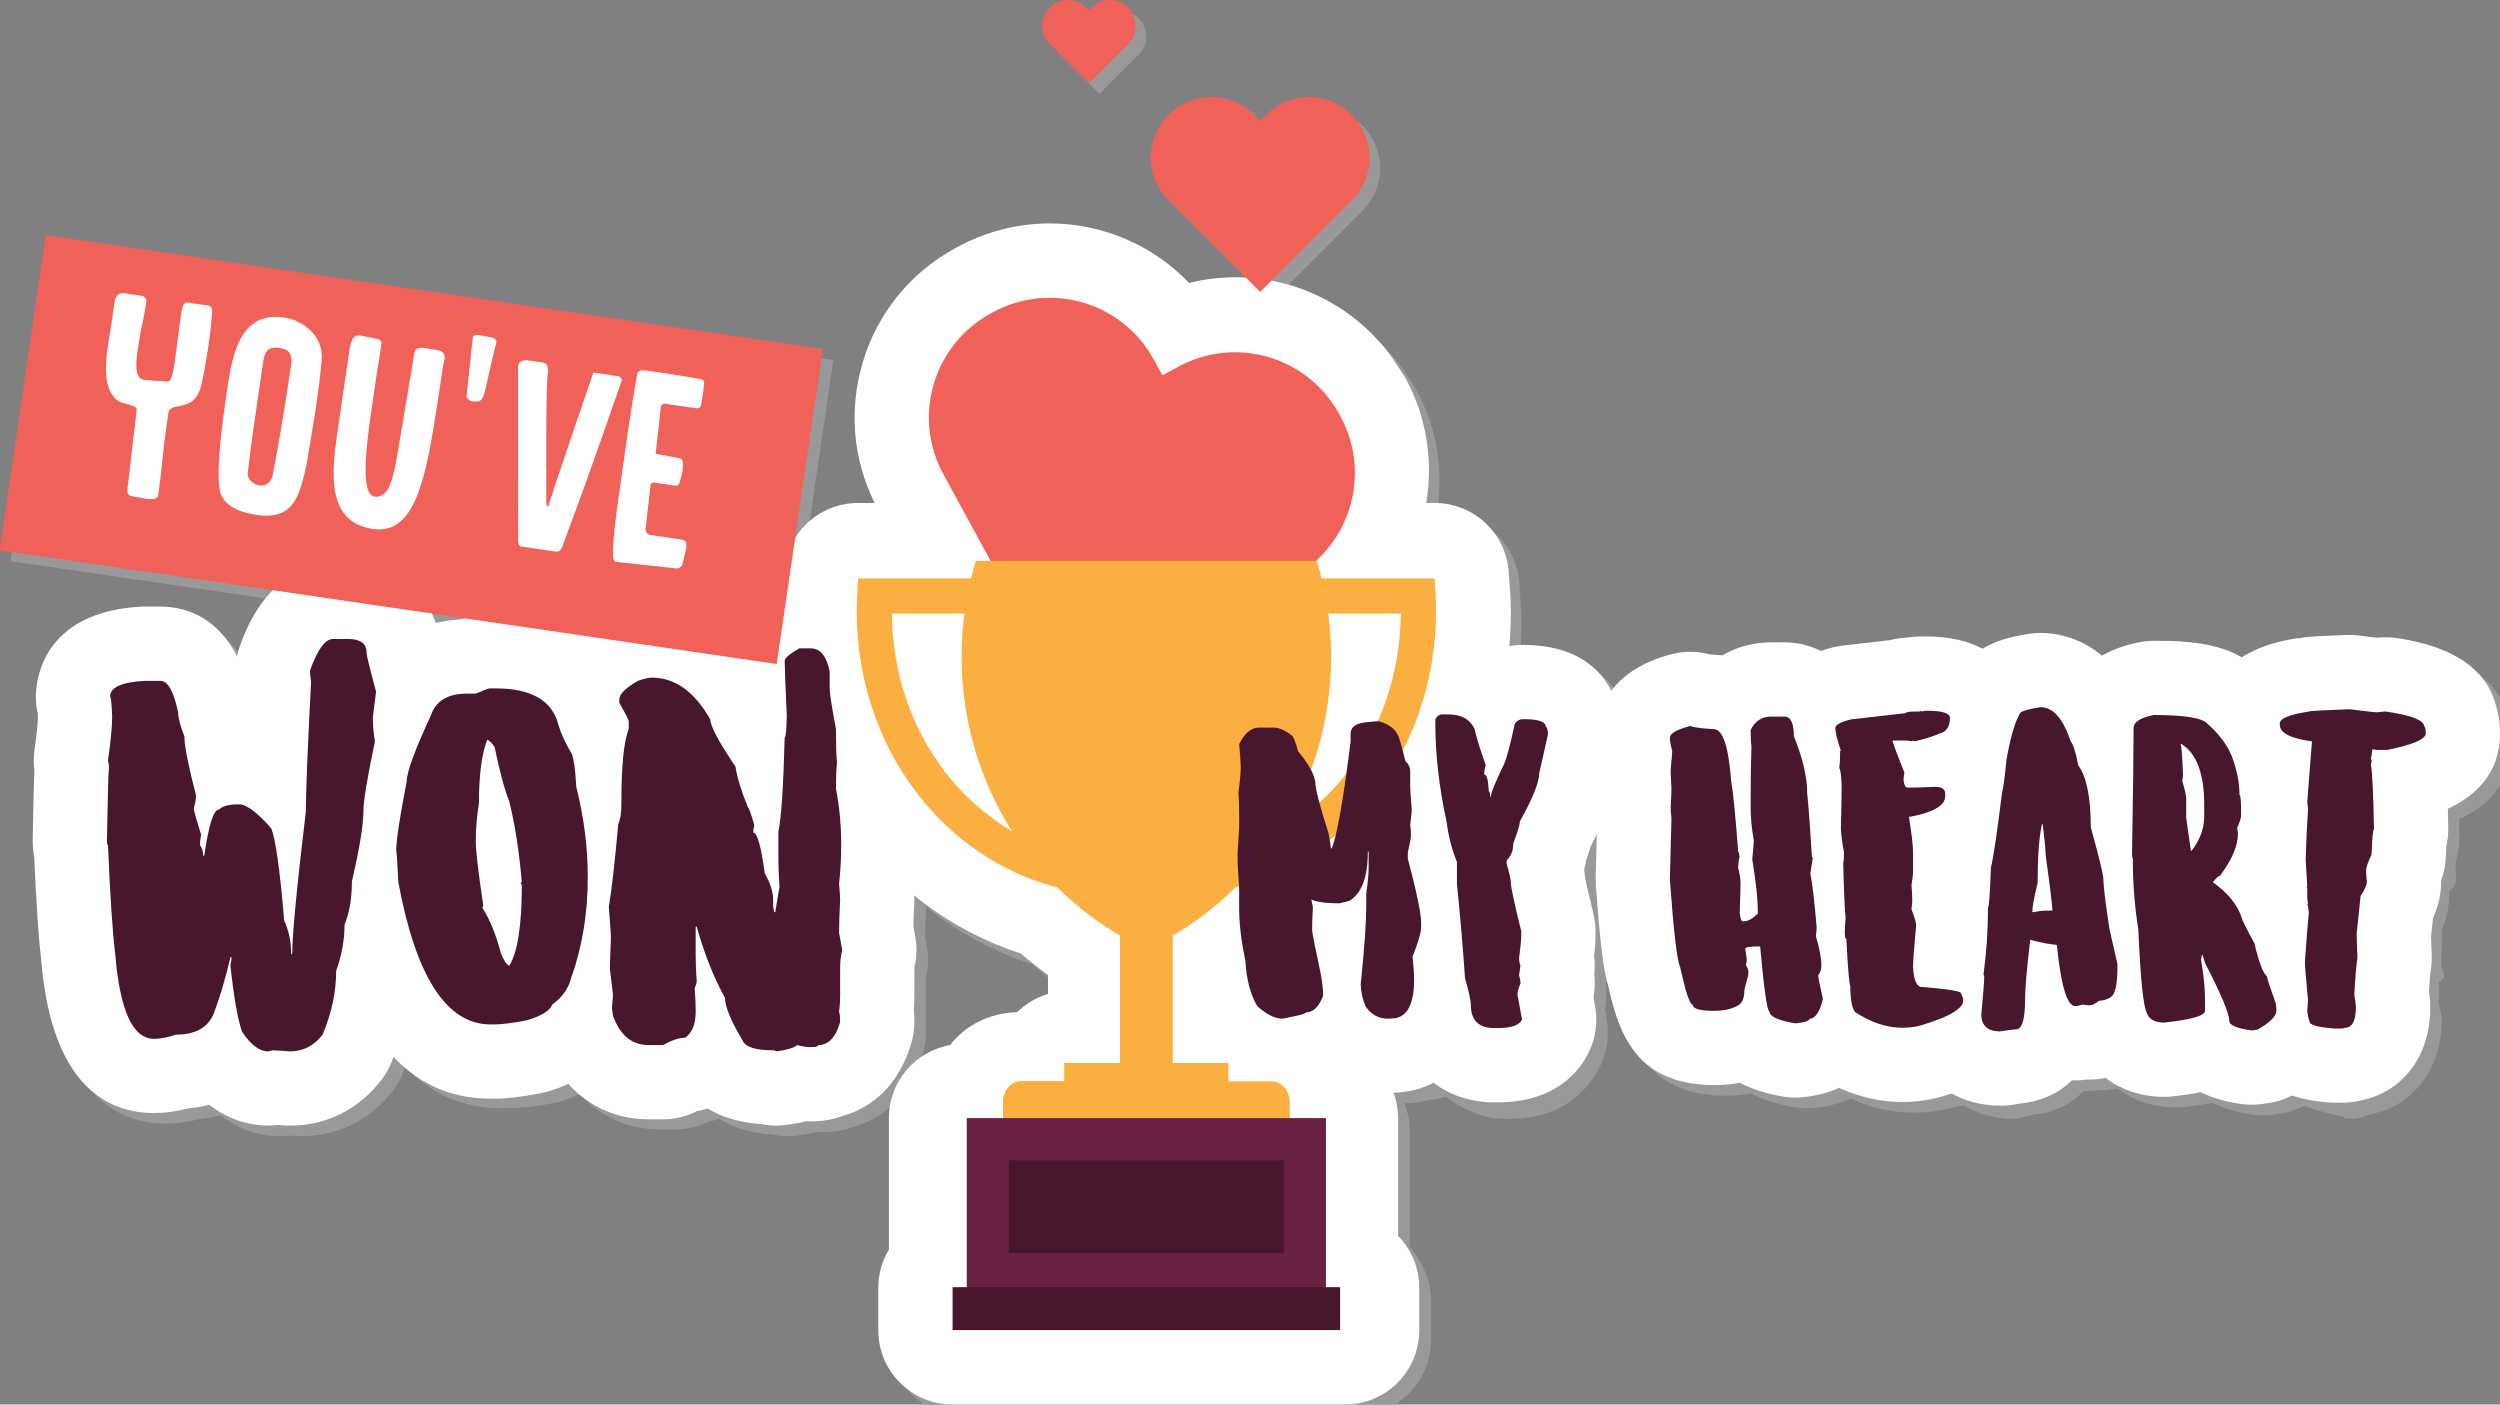 <?xml version="1.0" encoding="utf-8"?>
<!-- Generator: Adobe Illustrator 16.0.0, SVG Export Plug-In . SVG Version: 6.00 Build 0)  -->
<!DOCTYPE svg PUBLIC "-//W3C//DTD SVG 1.1//EN" "http://www.w3.org/Graphics/SVG/1.1/DTD/svg11.dtd">
<svg version="1.1" id="Layer_1" xmlns="http://www.w3.org/2000/svg" xmlns:xlink="http://www.w3.org/1999/xlink" x="0px" y="0px"
	 width="235.703px" height="132.421px" viewBox="0 0 235.703 132.421" enable-background="new 0 0 235.703 132.421"
	 xml:space="preserve">
<rect x="0" y="0" width="235.703" height="132.421" fill="#808080" stroke="none"/>
<path fill="#999999" d="M189.699,105.484c0.012,0,0.061,0,0.073,0c0.535,0,1.069-0.182,1.592-0.303
	c0.104-0.012,0.229-0.088,0.369-0.104c1.822-0.135,3.464-0.938,4.716-2.195c0.098,0.004,0.196-0.01,0.297-0.01
	c0.394,0,0.756-0.037,1.088-0.084c0.08,0.002,0.162,0,0.244,0c0.522,0,1.039-0.065,1.551-0.172c1.486,1.141,3.379,1.795,5.5,1.795
	c0.252,0,0.502-0.015,0.752-0.041c0.635-0.068,1.599-0.172,2.684-0.404c1.003,0.496,2.236,0.888,3.757,1.111
	c0.339,0.049,0.679,0.073,1.021,0.073c0.479,0,0.967-0.047,1.687-0.159c0.765-0.121,1.5-0.375,2.183-0.736
	c1.422,0.479,2.765,0.9,3.508,0.953c0.162,0.012,0.326,0.274,0.49,0.274h0.592c0.676,0,1.326-0.336,1.947-0.491
	c3.414-0.699,6.459-3.812,6.459-8.895c0-0.504-0.207-1.047-0.283-1.596c0.08-1.354-0.019-1.89-0.019-1.89v-0.014
	c1-0.527,0.302-1.072,0.275-1.608c-0.035-0.746,0.026-1.298,0.021-1.65l0.057-1.766c0.52-1.164,0.647-2.328,0.647-3.517
	c0-0.021,0-0.042,0-0.063c1-0.705,0.58-1.449,0.607-2.203c0.017-0.49,0.116-0.822,0.131-1.039c0.127-0.549,0.229-1.117,0.221-1.688
	c-0.012-0.668-0.002-1.272-0.016-1.821c2.467-1.144,4.93-3.219,4.93-7.092c0-0.914-0.118-1.75-0.343-2.507
	c-0.999-4.328-5.535-5.929-9.416-6.492c-0.334-0.048-0.669-0.072-1.005-0.072c-0.118,0-0.396,0-0.882,0.041
	c-0.37-0.042-0.901-0.109-1.602-0.202c-0.305-0.04-0.609-0.061-0.918-0.061c-0.084,0-0.168,0.002-0.252,0.005
	c-1.354,0.049-2.365,0.093-3.04,0.132c-0.452,0.026-0.791,0.053-1.019,0.075c-0.299,0.03-0.59,0.075-0.869,0.134
	c-2.178,0.36-3.793,1-5.002,1.779c-2.438-1.402-5.479-1.57-8.264-1.57c-0.436,0-0.869,0.04-1.295,0.121
	c-1.475,0.277-2.651,0.736-3.611,1.293c-2.193-1.858-4.543-2.153-5.789-2.153c-0.323,0-0.646,0.022-0.967,0.067
	c-1.922,0.268-3.313,0.71-4.506,1.425c-0.508-0.276-1.039-0.523-1.623-0.698c-1.051-0.314-2.217-0.461-3.674-0.461
	c-0.099,0-0.197,0.002-0.295,0.006c-0.099-0.004-0.197-0.006-0.298-0.006c-0.388,0-0.771,0.031-1.142,0.093
	c-0.631,0.039-1.209,0.129-1.741,0.261l-4.422,0.505c-0.293,0.034-0.584,0.086-0.871,0.156c-0.425,0.104-0.817,0.185-1.19,0.315
	c-1.072-0.537-2.246-0.854-3.418-0.854h-1.259c-1.672,0-3.235,0.467-4.589,1.258c-0.188-0.016-0.376-0.008-0.563-0.013
	c-0.301-0.017-0.492-0.024-0.604-0.036c-0.609-0.168-1.236-0.248-1.865-0.248c-0.593,0-1.188,0.077-1.768,0.229
	c-2.92,0.762-4.655,2.078-5.688,3.457c-1.128-2.244-3.563-4.33-8.274-4.33c-0.487,0-0.965,0.045-1.432,0.129
	c0.098-1.084,0.162-2.178,0.162-3.287c0-0.518-0.029-1.074-0.063-1.608l-0.141-2.059c-0.25-3.674-3.303-6.492-6.982-6.492h-0.797
	c0.662-4,0.06-8.105-1.949-11.789c-0.172-0.314-0.367-0.632-0.582-0.915c-2.688-4.371-7.085-7.367-12.066-8.31l7.004-7.009
	l0.605-0.607c2.205-2.203,2.205-5.777,0-7.981l-0.082-0.083c-2.205-2.201-5.775-2.202-7.98,0l-0.605,0.607l-0.605-0.607
	c-2.203-2.202-5.775-2.201-7.979,0l-0.081,0.082c-2.204,2.204-2.205,5.777,0,7.98l0.604,0.605l6.713,6.717
	c-0.326-0.018-0.652-0.032-0.981-0.032c-1.473,0-2.942,0.182-4.371,0.535c-3.384-3.537-8.11-5.611-13.147-5.611
	c-3.026,0-6.035,0.769-8.763,2.256l-0.142,0.079c-4.265,2.327-7.368,6.206-8.738,10.868c-1.301,4.424-0.892,9.215,1.145,13.215
	h-1.56c-2.5,0-4.703,1.287-5.941,3.277l2.604-17.811L5.345,23.227L1,52.906l25.781,3.771c-1.443,1.471-2.409,3.391-3.044,5.143
	c-0.127,0.35-0.225,0.857-0.294,1.221c-2.026-4.006-5.243-4.557-7.237-4.557h-1.48c-0.132,0-0.265-0.145-0.396-0.137
	c-9.385,0.531-9.86,7.073-9.86,8.396c0,0.537,0.061,1.023,0.176,1.526c0.007,0.121,0.014,0.239,0.02,0.396
	c-0.008,0.311-0.056,1.199-0.32,3.028c-0.093,0.64-0.231,1.28-0.147,1.918c-0.051,1.146-0.293,3.013-0.293,6.446
	c0,0.044,0,0.088,0,0.132c0,0.56,0.184,1.091,0.273,1.591c0.201,4.57,0.487,7.764,0.753,9.985
	c1.029,11.711,6.369,14.176,10.649,14.176c1.051,0,2.144-0.147,3.284-0.448c0.668-0.062,1.322-0.174,1.942-0.332
	c2.128,1.649,4.254,1.965,5.561,1.965c0.319,0,0.642-0.021,0.958-0.065c0.158,0.013,0.342,0.024,0.551,0.042
	c0.189,0.016,0.379,0.023,0.568,0.023c3.42,0,6.479-1.535,8.615-4.321c0.363-0.474,0.664-0.99,0.896-1.538
	c0.089-0.212,0.157-0.477,0.239-0.688c2.475,2.623,5.521,3.905,9.134,3.905h0.396c1.148,0,2.542-0.114,4.386-0.471
	c0.239-0.048,0.477-0.08,0.711-0.151c0.665-0.201,1.282-0.447,1.86-0.709c1.927,2.141,4.558,3.331,7.559,3.331h1.382
	c1.107,0,2.23-0.256,3.22-0.762c0.33-0.056,0.655-0.12,0.973-0.222c1.242,0.762,2.889,1.33,5.077,1.479
	c0.457,0.094,0.922,0.145,1.39,0.145c0.289,0,0.578-0.018,0.866-0.054c0.56-0.069,1.215-0.171,1.912-0.351
	c0.158,0.007,0.317,0.012,0.479,0.012c1.126,0,2.135-0.189,3.022-0.521c2.637-0.735,5.286-2.809,6.467-6.91
	c0.182-0.629,0.273-1.281,0.273-1.938c0-0.349-0.009-0.744-0.047-1.174c0.031-0.436,0.047-0.865,0.047-1.293l0.007-2.719
	c0.229-0.957,0.253-1.952,0.07-2.92l-0.169-0.9c0.01-0.495,0.032-1.213,0.082-2.177c0.007-0.121,0.01-0.243,0.01-0.364
	c0-0.096-0.006-0.225-0.01-0.339c2.939,2.373,6.335,4.244,10.017,5.431c0.84,0.729,1.598,1.4,2.598,2.016v1.789
	c-1,0.328-2.148,0.926-2.953,1.715c-2.65,0.087-4.859,1.244-6.303,3.104c-3.279,0.582-5.744,3.446-5.744,6.893v12.393
	c-1,1.055-1,2.288-1,3.607v4c0,3.865,3.037,7.063,6.903,7.063h36.999c3.866,0,7.099-3.197,7.099-7.063v-4c0-1.907-1-3.637-2-4.899
	v-11.101c0-0.844-0.211-1.647-0.484-2.396c0.513-0.02,1.008-0.063,1.541-0.15c0.229-0.039,0.443-0.088,0.666-0.148
	c0.379-0.104,0.957-0.023,1.623-0.361c1.547,1.17,3.516,2.121,5.748,2.121h0.277c5.5,0,7.76-3.254,8.615-5.029
	c0.646-1.336,0.85-2.98,0.582-4.439l-0.154-0.915c0.08-0.427,0.121-0.896,0.121-1.333c0-0.307-0.016-0.629-0.048-0.939
	c0.067-0.568,0.259-1.147,0.188-1.707c0.086-0.779,0.324-1.359,0.324-1.881v-0.445c0-0.566-0.266-1.133-0.402-1.684
	c-0.551-2.224-0.828-3.09-0.887-3.406c-0.017-0.233-0.091-0.475-0.125-0.727c0.071-0.275,0.108-0.559,0.157-0.843
	c0.16-0.456,0.278-0.87,0.386-1.253c0.226-0.428,0.418-0.83,0.604-1.223l-0.106,4.111c-0.007,0.229-0.002,0.458,0.014,0.688
	c0.427,5.845,0.746,8.176,1.199,9.629c0.353,1.578,0.871,3.668,1.98,5.395c1.211,2.033,3.625,3.821,8.018,3.821
	c0.825,0,1.619-0.073,2.379-0.218c1.065,0.561,2.398,1.018,4.063,1.302c0.39,0.065,0.783,0.101,1.177,0.101
	c0.243,0,0.485-0.014,0.729-0.039c1.359-0.142,2.466-0.466,3.383-0.895c1.938,0.885,3.927,1.34,5.938,1.34
	c1.357,0,2.627-0.173,3.777-0.516c0.254-0.074,0.572-0.051,0.928-0.166C186.427,104.947,187.98,105.484,189.699,105.484z
	 M44.836,59.318c-0.09,0.03-0.178,0.056-0.268,0.089c-0.833,0.032-1.623,0.171-2.387,0.361c-0.104-0.303-0.223-0.602-0.361-0.892
	L44.836,59.318z"/>
<path fill="#999999" d="M103.922,1.705l-0.259,0.26l-0.259-0.26c-0.941-0.94-2.468-0.94-3.41,0L99.96,1.741
	c-0.941,0.942-0.941,2.469,0,3.409l0.259,0.259l3.444,3.444l3.444-3.444l0.259-0.259c0.942-0.94,0.942-2.467,0-3.409l-0.034-0.036
	C106.391,0.765,104.863,0.765,103.922,1.705z"/>
<g>
	<g>
		<path fill="#FFFFFF" d="M89.807,132.421c-3.866,0-7-3.135-7-7v-4c0-1.319,0.365-2.555,1-3.607v-12.393
			c0-3.445,2.489-6.311,5.769-6.893c1.443-1.857,3.676-3.017,6.327-3.104c0.804-0.789,1.797-1.387,2.904-1.715v-1.789
			c-0.847-0.614-1.71-1.287-2.549-2.016C82.927,85.609,73.77,72.602,73.77,57.615c0-0.646,0.021-1.32,0.057-1.957l0.086-1.611
			c0.199-3.715,3.27-6.626,6.99-6.626h1.56c-2.036-4.106-2.445-8.76-1.145-13.184c1.37-4.661,4.474-8.509,8.738-10.835l0.142-0.08
			c2.728-1.487,5.736-2.256,8.763-2.256c5.037,0,9.764,2.074,13.147,5.611c1.429-0.354,2.898-0.535,4.371-0.535
			c6.333,0,12.169,3.278,15.451,8.616c0.219,0.285,0.415,0.588,0.589,0.905c2.007,3.683,2.609,7.854,1.947,11.757h0.797
			c3.681,0,6.732,2.851,6.982,6.523l0.141,2.091c0.033,0.534,0.063,1.091,0.063,1.608c0,14.982-9.07,27.973-22.281,32.264
			c-0.746,0.666-1.533,1.315-2.359,1.946v1.856c1.121,0.334,2.124,0.94,2.934,1.744c2.6,0.213,4.848,1.465,6.305,3.332
			c2.769,0.934,4.763,3.551,4.763,6.635v11.102c1.235,1.264,1.999,2.99,1.999,4.898v4c0,3.865-3.135,7-7,7H89.807V132.421z"/>
		<path fill="#FFFFFF" d="M116.598,83.658c10.983-2.82,18.851-13.432,18.851-26.015c0-0.516-0.047-1.084-0.074-1.593l-0.11-1.63
			h-10.671c-0.137,0-0.275-1-0.441-2h-0.09c3.741-3,4.835-8.777,2.313-13.406l-0.115-0.089c-2.956-5.42-9.75-7.358-15.171-4.403
			l-1.49,0.842l-0.814-1.479c-2.957-5.418-9.751-7.408-15.172-4.452l-0.201,0.112c-5.424,2.959-7.423,9.755-4.461,15.175
			l0.813,1.264l3.635,6.436H92.01c-0.166,1-0.305,2-0.441,2H80.902l-0.087,1.626c-0.028,0.51-0.046,1.052-0.046,1.568
			c0,12.585,8.036,23.212,19.022,26.03c1.77,1.754,4.015,3.289,6.015,4.552v12.225h-5v2h-4.584c-0.912,0-1.416,0.429-1.416,1.527
			v1.473h-4v16h-1v4h36.999v-4h-1.999v-16h-3v-1.473c0-1.1-0.959-1.527-1.869-1.527h-4.131v-2h-5V88.199
			C112.807,86.935,114.828,85.412,116.598,83.658z M132.069,57.421c-0.067,9-4.575,16.775-11.306,20.689
			c2.992-4.729,4.734-10.472,4.734-16.526c0-1.377-0.107-2.163-0.283-4.163H132.069z M84.088,57.421h6.856
			c-0.176,2-0.282,2.895-0.282,4.271c0,6.056,1.744,11.58,4.737,16.313C88.668,74.089,84.158,66.421,84.088,57.421z"/>
	</g>
	<g>
		<g>
			<path fill="#FFFFFF" d="M27.354,106.125c-0.185,0-0.368-0.006-0.553-0.021c-0.218-0.019-0.408-0.032-0.571-0.043
				c-0.314,0.043-0.632,0.063-0.949,0.063c-1.307,0-3.429-0.313-5.556-1.963c-0.623,0.16-1.271,0.271-1.943,0.332
				c-1.131,0.297-2.224,0.447-3.258,0.447c-4.28,0-9.588-2.463-10.615-14.174c-0.266-2.223-0.484-5.416-0.686-9.986
				c-0.091-0.502-0.14-1.031-0.14-1.592c0-0.044,0-0.088,0.001-0.133c0.065-3.432,0.106-5.303,0.158-6.448
				c-0.084-0.638-0.081-1.284,0.012-1.922c0.265-1.83,0.313-2.729,0.32-3.04c-0.006-0.154-0.013-0.293-0.02-0.414
				C3.44,66.729,3.38,66.206,3.38,65.668c0-1.319,0.476-7.929,9.854-8.469c0.134-0.008,0.269-0.012,0.402-0.012h1.48
				c1.993,0,5.21,0.698,7.236,4.704c0.069-0.364,0.167-0.724,0.294-1.073c2.268-6.264,6.012-7.578,8.753-7.578h1.382
				c5.375,0,8.358,3.626,8.735,7.454c0.073,0.315,0.254,1.05,0.688,2.658c0.16,0.595,0.241,1.207,0.241,1.823
				c0,0.29-0.018,0.678-0.054,0.965l-0.229,1.834c0.018,0.244,0.052,0.537,0.104,0.884c0.127,0.832,0.103,1.681-0.071,2.504
				c-0.859,4.06-0.931,5.132-0.936,5.24c0.001,1.668-0.331,3.919-1.101,7.383c-0.061,1.621-0.299,3.11-0.722,4.507
				c-0.1,1.409-0.36,2.83-0.778,4.246c-0.146,2.516-0.749,5.042-1.796,7.526c-0.232,0.552-0.535,1.071-0.899,1.546
				C33.829,104.593,30.771,106.125,27.354,106.125z"/>
			<path fill="#FFFFFF" d="M46.237,103.583c-7.984,0-13.223-6.442-15.568-19.15c-0.057-0.309-0.093-0.619-0.108-0.932
				c-0.041-0.854-0.093-1.912-0.127-2.254c-0.052-0.348-0.078-0.697-0.078-1.047c0-1.033,0.125-2.729,1.035-7.438
				c0.193-1.866,0.987-4.139,2.751-7.977c1.483-3.814,4.998-6.215,9.342-6.382c0.847-0.308,1.646-0.501,2.655-0.501h0.593
				c9.422,0,12.017,6.225,12.651,8.524c0.046,0.137,0.181,0.477,0.531,1.051c0.29,0.477,0.522,0.986,0.691,1.52
				c0.343,1.076,0.561,2.408,0.677,4.149c0.753,3.212,1.134,6.411,1.134,9.521c0,4.151-0.643,8.09-1.91,11.711
				c-0.587,1.957-1.678,3.685-3.195,5.074c-1.25,1.533-3.117,2.685-5.581,3.434c-0.234,0.07-0.472,0.13-0.711,0.176
				c-1.844,0.355-3.237,0.521-4.386,0.521H46.237L46.237,103.583z"/>
			<path fill="#FFFFFF" d="M73.189,106.125c-0.463,0-0.923-0.045-1.375-0.137c-2.194-0.148-3.847-0.711-5.091-1.474
				c-0.319,0.103-0.646,0.181-0.979,0.235c-0.989,0.504-2.108,0.783-3.215,0.783h-1.382c-4.561,0-8.276-2.766-9.942-7.396
				c-0.16-0.446-0.275-0.908-0.343-1.378l-0.099-0.689c-0.047-0.328-0.07-0.658-0.07-0.99c0-0.242,0.021-0.631,0.063-1.164
				l-0.21-1.756c-0.033-0.275-0.05-0.555-0.05-0.832c0-0.438,0.036-1.553,0.096-2.937c-0.021-0.384-0.115-1.597-0.173-2.343
				c-0.045-0.572-0.019-1.147,0.077-1.713c0.162-0.961,0.437-3,0.817-7.252c0.042-0.473,0.132-0.938,0.268-1.391
				c0.001-2.748,0.129-4.872,0.408-6.586c-0.398-0.895-0.605-1.863-0.605-2.848v-0.297c0-2.222,0.927-5.393,5.344-7.878
				c0.363-0.204,0.744-0.376,1.138-0.513c1.322-0.459,2.492-0.682,3.578-0.682c1.589,0,3.987,0.326,6.444,1.865
				c1.18-2.109,3.185-3.245,4.02-3.719c1.053-0.597,2.242-0.91,3.452-0.91h1.086c3.255,0,7.471,2.037,8.637,7.778
				c0.093,0.459,0.14,0.926,0.14,1.394v1.376c0.028,0.236,0.129,0.962,0.469,2.743c0.082,0.432,0.123,0.869,0.123,1.31v0.196
				c0,0.396,0,1.605,0.066,2.285c0.046,0.483,0.043,0.969-0.011,1.451c-0.026,0.239-0.044,0.602-0.052,1.084
				c0.325,1.899,0.49,3.859,0.49,5.838c0,1.318-0.056,2.549-0.169,3.801c0.046,0.601,0.069,1.08,0.069,1.431
				c0,0.121-0.003,0.243-0.01,0.364c-0.05,0.964-0.072,1.682-0.082,2.178l0.17,0.902c0.182,0.97,0.157,1.967-0.072,2.925
				l-0.006,2.711c0,0.428-0.016,0.86-0.047,1.295c0.038,0.431,0.047,0.825,0.047,1.174c0,0.655-0.092,1.308-0.273,1.937
				c-1.181,4.104-3.83,6.175-6.469,6.912c-0.887,0.33-1.896,0.52-3.021,0.52c-0.161,0-0.32-0.004-0.479-0.012
				c-0.697,0.181-1.353,0.281-1.912,0.353C73.768,106.107,73.478,106.125,73.189,106.125z"/>
		</g>
		<g>
			<path fill="#FFFFFF" d="M32.782,60.24c1.185,0,1.776,0.42,1.776,1.283c0,0.246,0.296,1.455,0.889,3.652v0.098l-0.296,2.369
				c0,0.715,0.073,1.455,0.197,2.27c-0.716,3.381-1.086,5.603-1.086,6.613c0,1.283-0.37,3.479-1.086,6.611
				c0,1.555-0.222,2.887-0.69,4.047c0,1.455-0.271,2.887-0.79,4.344c0,1.973-0.419,3.971-1.282,6.02
				c-0.814,1.062-1.851,1.578-3.06,1.578c-0.913-0.072-1.456-0.098-1.678-0.098l-0.396,0.098c-0.813,0-1.653-0.615-2.467-1.875
				c-0.396-1.135-0.766-3.207-1.086-6.217c0-0.049,0.024-0.246,0.099-0.592v-0.197h-0.099c-0.469,1.998-0.987,3.773-1.579,5.328
				c-0.543,1.309-1.728,1.975-3.553,1.975c-0.813,0.271-1.504,0.396-2.072,0.396c-1.998,0-3.207-2.642-3.651-7.896
				c-0.271-2.221-0.493-5.676-0.69-10.362c-0.074,0-0.099-0.175-0.099-0.494c0.073-3.873,0.123-6.192,0.197-7.008l-0.099-0.492
				c0.271-1.875,0.395-3.258,0.395-4.146c-0.05-1.258-0.123-1.875-0.197-1.875c0-0.863,1.086-1.355,3.257-1.48h1.48
				c0.715,0,1.257,0.988,1.677,2.961c0,0.52,0.197,1.283,0.592,2.271c0,0.912,0.37,2.762,1.086,5.524v0.298
				c0,0.123-0.074,0.469-0.197,0.985c0,0.174,0.222,0.985,0.69,2.467l-0.099,0.595v0.395c0.197,0.271,0.296,0.617,0.296,0.986h0.099
				c0.42-2.887,0.864-4.342,1.382-4.342c0.321-0.322,0.913-0.494,1.776-0.494h0.297c0.765,0.172,1.702,0.938,2.861,2.27
				c0.396,0.963,0.79,3.727,1.185,8.291v0.295c0.469,1.037,0.691,2.123,0.691,3.258h0.099c0-1.752,0.419-6.242,1.283-13.422
				c0-1.926,0.172-5.996,0.493-12.238c-0.074-0.445-0.099-0.814-0.099-1.086c0.715-1.975,1.431-2.961,2.171-2.961h1.383V60.24z"/>
			<path fill="#FFFFFF" d="M46.731,64.904c3.38,0,5.354,1.158,5.921,3.453c0.247,0.84,0.667,1.752,1.283,2.764
				c0.173,0.543,0.321,1.555,0.395,3.062c0.716,2.86,1.086,5.698,1.086,8.485c0,3.431-0.518,6.613-1.579,9.574
				c-0.271,1.012-0.863,1.826-1.776,2.467c-0.197,0.568-0.987,1.062-2.368,1.48c-1.407,0.271-2.418,0.395-3.06,0.395h-0.396
				c-4.12,0-7.031-4.465-8.685-13.422c-0.074-1.529-0.123-2.518-0.197-2.961c0-0.938,0.32-3.109,0.986-6.514
				c0-0.889,0.766-2.961,2.271-6.217c0.469-1.383,1.604-2.074,3.355-2.074h0.888c0.766-0.32,1.185-0.492,1.283-0.492H46.731z
				 M45.152,75.759c-0.197,1.209-0.297,2.396-0.297,3.554c0,0.862,0.223,2.838,0.691,5.922v0.197c0,0.073-0.024,0.101-0.099,0.101
				c0.74,1.157,1.332,2.614,1.776,4.342c0.271,0.666,0.519,1.061,0.789,1.184c0.79-1.281,1.185-3.824,1.185-7.598L49.1,83.262
				c0-0.074,0.024-0.101,0.099-0.101c-0.271-3.035-0.666-5.551-1.185-7.6c-0.469-1.184-0.912-2.887-1.381-5.133
				c-0.271-0.395-0.494-0.615-0.691-0.689C45.424,71.046,45.152,73.046,45.152,75.759z"/>
			<path fill="#FFFFFF" d="M76.446,61.129c0.888,0,1.48,0.715,1.776,2.172v1.578c0,0.494,0.197,1.777,0.592,3.85v0.196
				c0,1.209,0.024,2.195,0.099,2.962c-0.074,0.665-0.099,1.479-0.099,2.467c0.321,1.651,0.494,3.403,0.494,5.229v0.101
				c0,1.282-0.074,2.491-0.198,3.649c0.074,0.814,0.099,1.31,0.099,1.48c-0.073,1.406-0.099,2.469-0.099,3.158l0.297,1.58
				c-0.124,0.518-0.198,1.086-0.198,1.678v2.664c0,0.42-0.024,0.914-0.099,1.48c0.074,0.223,0.099,0.567,0.099,0.987
				c-0.419,1.455-1.109,2.171-2.072,2.171c0,0.123-0.222,0.196-0.69,0.196h-0.099c-0.321,0-0.716-0.073-1.185-0.196
				c-0.321,0.271-0.987,0.469-1.974,0.592l-0.197-0.099h-0.1c-1.628,0-2.59-0.297-2.861-0.889c-1.11-1.875-1.678-3.231-1.678-4.048
				c-1.062-1.924-1.949-4.17-2.665-6.711H65.59v2.666c0,0.615,0.024,1.455,0.099,2.564l-0.197,0.594
				c0.074,0.863,0.099,1.553,0.099,2.072v0.098c0,1.16-0.321,1.998-0.987,2.469c-0.567,0-1.258,0.222-2.072,0.689H61.15
				c-1.579,0-2.689-0.912-3.355-2.764l-0.099-0.689c0-0.024,0.024-0.469,0.099-1.283l-0.296-2.469c0-0.221,0.024-1.158,0.099-2.861
				c0-0.395-0.074-1.381-0.197-2.961c0.271-1.604,0.567-4.219,0.888-7.797c0.197-0.42,0.296-1.061,0.296-1.973
				c0-3.48,0.223-5.799,0.691-7.008v-0.691c0-0.147-0.296-0.74-0.889-1.775v-0.297c0-0.518,0.593-1.111,1.776-1.777
				c0.568-0.197,1.012-0.295,1.283-0.295c2.196,0,4.022,1.307,5.527,3.946c0,0.617,0.789,2.099,2.368,4.441
				c0.173,1.086,0.567,2.369,1.185,3.85c0.074,0,0.271,0.566,0.592,1.679c-0.073,0.271-0.099,0.491-0.099,0.688
				c0.37,0,0.74,1.283,1.086,3.851c0.519,0.913,0.789,1.752,0.789,2.467v0.69l0.1,0.494h0.099l0.395-2.369
				c-0.074-1.108-0.099-1.948-0.099-2.565V78.4c0.271-1.258,0.469-4.219,0.592-8.883c0.099,0,0.173-0.691,0.197-2.072
				c-0.123-2.789-0.197-4.516-0.197-5.133c0-0.271,0.469-0.666,1.382-1.184L76.446,61.129L76.446,61.129z"/>
		</g>
	</g>
	<g>
		<g>
			<path fill="#FFFFFF" d="M130.884,103.042c-1.68,0-3.264-0.416-4.652-1.192c-0.468,0.19-0.955,0.338-1.458,0.438
				c-1.013,0.338-1.952,0.516-2.585,0.633c-0.426,0.08-0.857,0.121-1.291,0.121c-2.475,0-4.844-1.002-7.043-2.976
				c-0.554-0.497-1.024-1.079-1.396-1.726c-1.113-1.939-1.782-4.215-1.991-6.766c-0.43-2.207-0.64-4.14-0.64-5.891v-1.699
				l-0.073-1.143c-0.056-0.854-0.074-1.332-0.074-1.449v-0.962c0-0.146,0.005-0.293,0.014-0.438c0,0,0.125-1.938,0.134-2.084v-1.176
				c0-0.541-0.018-1.054-0.055-1.566c-0.039-0.529-0.017-1.062,0.065-1.586c0.131-0.838,0.138-1.219,0.138-1.285
				c-0.009-0.246-0.058-0.779-0.123-1.553c-0.109-1.285,0.139-2.576,0.716-3.729c2.45-4.891,6.486-5.419,8.108-5.419h1.405
				c1.328,0,2.629,0.302,3.889,0.901c1.141-0.73,2.561-1.233,4.275-1.385c0.611-0.072,1.187-0.108,1.748-0.108
				c0.617,0,1.232,0.082,1.828,0.243c2.616,0.708,4.709,2.261,5.948,4.401c0.554,0.909,0.877,1.906,1.217,3.199
				c0.628,1.179,0.966,2.509,0.966,3.891v1.325c0.016,0.31,0.062,0.866,0.125,1.667c0.016,0.186,0.022,0.372,0.022,0.559
				c0,0.494-0.038,1.002-0.103,1.563c0.022,0.37,0.027,0.694,0.027,0.953c0,0.517-0.051,1.042-0.174,1.722
				c0.934,3.684,1.136,5.291,1.136,6.489v0.37c0,1.113-0.211,2.27-0.704,3.755c0.026,0.438,0.039,0.827,0.039,1.2
				c0,7.923-5.201,9.949-6.795,10.382c-0.224,0.062-0.449,0.11-0.679,0.147C132.181,102.985,131.519,103.042,130.884,103.042z"/>
			<path fill="#FFFFFF" d="M140.914,103.931c-5.177,0-8.98-3.611-9.226-8.662c-0.041-0.184-0.128-0.536-0.298-1.131
				c-0.137-0.477-0.223-0.965-0.254-1.459c-0.17-2.553-0.412-5.395-0.739-8.686c-0.022-0.229-0.034-0.461-0.034-0.693v-0.807
				c-0.404-1.244-0.701-2.535-0.884-3.861c-0.765-3.571-1.149-7.07-1.149-10.404v-0.426c0-1.198,0.309-2.378,0.896-3.424
				c1.412-2.517,3.929-4.02,6.733-4.02h0.627c1.562,0,3.021,0.321,4.313,0.922c0.858-0.313,1.78-0.479,2.733-0.479
				c4.846,0,7.298,2.205,8.381,4.521c0.542,1.006,0.931,2.293,0.931,3.92c0,0.518-0.058,1.032-0.171,1.537l-0.723,3.211
				c-0.191,1.66-0.848,3.481-2.114,5.889c-0.106,0.384-0.237,0.797-0.397,1.254c-0.049,0.285-0.108,0.566-0.183,0.843
				c0.036,0.252,0.062,0.491,0.076,0.728c0.06,0.315,0.239,1.182,0.79,3.404c0.137,0.551,0.206,1.117,0.206,1.686v0.443
				c0,0.521-0.044,1.094-0.13,1.873c0.072,0.559,0.076,1.129,0.009,1.698c0.032,0.312,0.048,0.616,0.048,0.923
				c0,0.438-0.041,0.871-0.121,1.298l0.154,0.847c0.267,1.459,0.063,2.965-0.582,4.301c-0.855,1.775-3.115,4.754-8.615,4.754
				H140.914L140.914,103.931z"/>
			<path fill="#FFFFFF" d="M169.276,103.486c-0.394,0-0.787-0.033-1.177-0.1c-1.665-0.284-2.998-0.741-4.064-1.303
				c-0.759,0.146-1.553,0.219-2.377,0.219c-4.043,0-6.283-1.479-7.527-3.133c-1.455-1.832-2.072-4.287-2.471-6.084
				c-0.455-1.453-0.775-3.783-1.201-9.629c-0.017-0.229-0.021-0.457-0.017-0.687l0.138-5.366c-0.043-0.447-0.064-0.869-0.064-1.262
				c0-0.139,0.004-0.275,0.012-0.412c0.035-0.581,0.055-1.01,0.061-1.271c-0.058-0.982-0.071-1.61-0.071-1.867
				c0-0.204,0.009-0.408,0.026-0.612c0,0,0.059-0.657,0.061-0.675c-0.107-0.616-0.161-1.193-0.161-1.745
				c0-1.81,0.697-6.197,7.156-7.883c0.58-0.151,1.175-0.227,1.769-0.227c0.629,0,1.256,0.085,1.864,0.253
				c0.11,0.012,0.304,0.029,0.604,0.046c0.186,0.005,0.373,0.016,0.562,0.032c1.354-0.791,2.917-1.219,4.589-1.219h1.258
				c3.553,0,7.146,2.497,7.786,7.289c0.857,2.358,1.304,4.519,1.354,6.563c0.132,1.358,0.26,3.049,0.387,5.135
				c0.09,0.453,0.137,0.923,0.137,1.402c0,0.364-0.027,0.729-0.086,1.09l-0.044,0.28c0.155,1.082,0.306,2.493,0.474,4.464
				c0.019,0.199,0.026,0.399,0.026,0.602c0,0.07-0.001,0.142-0.002,0.212c0.3,1.245,0.445,2.396,0.445,3.485
				c0,0.418-0.032,0.834-0.097,1.248c0.023,0.101,0.047,0.205,0.072,0.316c0.243,1.076,0.229,2.195-0.043,3.266
				c-0.941,3.715-2.902,5.504-4.699,6.359c-1.011,0.57-2.302,1.001-3.947,1.173C169.762,103.474,169.52,103.486,169.276,103.486z"/>
			<path fill="#FFFFFF" d="M179.326,103.894c-2.828,0-5.609-0.883-8.271-2.621c-0.667-0.438-1.255-0.982-1.738-1.617
				c-1.489-1.957-1.815-4.229-1.866-6.117c-0.063-0.357-0.111-0.736-0.146-1.136c-0.053-0.603-0.108-1.437-0.168-2.497
				c-0.139-0.607-0.213-1.263-0.213-1.963c0-0.467,0.018-0.941,0.051-1.418c-0.082-1.145-0.146-2.738-0.195-4.932
				c-0.007-0.278,0.004-0.559,0.03-0.836c-0.106-0.672-0.187-1.396-0.239-2.187c-0.015-0.222-0.02-0.442-0.013-0.665
				c0.05-1.763,0.067-3.002,0.071-3.729c-0.002-0.01-0.002-0.02-0.002-0.027c-0.209-0.814-0.271-1.669-0.178-2.52
				c0.006-0.039,0.01-0.078,0.014-0.114c-0.295-1.103-0.426-2.009-0.426-2.882c0-1.395,0.49-6.062,6.813-7.611
				c0.287-0.07,0.578-0.122,0.871-0.156l4.422-0.505c0.531-0.132,1.111-0.222,1.742-0.261c0.371-0.062,0.753-0.093,1.141-0.093
				c0.1,0,0.199,0.002,0.299,0.006c0.098-0.004,0.195-0.006,0.293-0.006c9.115,0,9.221,7.353,9.221,7.666
				c0,1.56-0.362,3-1.024,4.236c0.375,0.9,0.58,1.893,0.58,2.938v0.222c0,1.413-0.388,4.152-3.033,6.288v0.74
				c0,0.514-0.036,1.053-0.11,1.628c0.021,0.383,0.035,0.738,0.037,1.061c0.235,0.814,0.369,1.584,0.369,2.416
				c0,0.019,0,0.035,0,0.055c1.861,0.793,3.479,2.15,4.021,4.539c0.277,0.832,0.416,1.67,0.416,2.508
				c0,6.391-6.768,8.41-8.991,9.074C181.951,103.721,180.683,103.894,179.326,103.894z"/>
			<path fill="#FFFFFF" d="M188.614,104.244c-5.106,0-8.813-3.619-8.813-8.607c0-0.213,0.011-0.426,0.029-0.639
				c0.112-1.226,0.174-1.963,0.209-2.402c-0.055-0.541-0.045-1.09,0.028-1.637c0.24-1.772,0.362-3.584,0.362-5.383
				c0-0.515,0.056-1.016,0.16-1.498c0.025-0.367,0.068-1.115,0.121-2.55c0.02-0.51,0.094-1.017,0.223-1.51
				c0.033-0.146,0.271-1.271,0.88-6.194c0.036-0.294,0.091-0.584,0.164-0.869c0.03-0.203,0.103-0.731,0.226-1.975
				c0.017-0.174,0.041-0.348,0.069-0.52c0.572-3.27,1.295-5.452,2.343-7.078c0.571-0.889,1.338-1.636,2.239-2.186
				c1.205-0.735,2.612-1.186,4.563-1.456c0.32-0.045,0.645-0.067,0.967-0.067c1.971,0,6.693,0.723,9.201,7.216
				c0.426,0.822,0.725,1.725,0.963,2.718c0.964,1.944,1.469,4.351,1.557,7.388c1.105,4.043,1.193,4.901,1.198,5.768
				c0.01,0.154,0.075,0.996,0.454,3.488l0.707,3.129c0.113,0.506,0.17,1.021,0.17,1.539c0,2.277-0.204,4.817-1.727,6.951
				c-0.095,0.131-0.191,0.258-0.293,0.383c-0.8,0.971-2.123,2.123-4.174,2.722c-1.117,0.539-2.271,0.812-3.451,0.812
				c-0.08,0-0.162-0.002-0.244-0.004c-0.33,0.047-0.693,0.076-1.088,0.076c-0.105,0-0.212-0.002-0.316-0.005
				c-1.561,1.554-3.447,2.006-4.51,2.136v0.012c-0.22,0.022-0.403,0.043-0.555,0.062c-0.521,0.121-1.057,0.183-1.592,0.183
				C188.673,104.244,188.625,104.244,188.614,104.244z"/>
			<path fill="#FFFFFF" d="M212.255,104.152c-0.342,0-0.682-0.025-1.021-0.074c-1.521-0.224-2.754-0.615-3.757-1.109
				c-1.085,0.23-2.049,0.336-2.684,0.404c-0.25,0.025-0.5,0.039-0.752,0.039c-3.662,0-6.676-1.899-8.013-5.004
				c-0.761-1.613-1.116-3.773-1.403-10.089c-0.324-2.094-0.504-4.323-0.537-6.646c-0.053-0.375-0.08-0.764-0.08-1.166
				c0-0.037,0-0.075,0.002-0.112c0.089-5.524,0.146-9.633,0.146-11.724c0-1.119,0.368-6.771,7.629-8.137
				c0.426-0.081,0.859-0.121,1.295-0.121c3.433,0,7.271,0.222,9.861,2.743c1.756,1.589,3.069,3.396,3.907,5.375
				c0.037,0.088,0.073,0.178,0.106,0.27c0.703,1.871,1.096,3.722,1.174,5.512c0.104,0.643,0.16,1.35,0.16,2.127v0.443
				c0,0.73-0.099,1.451-0.309,2.216c-0.057,1.146-0.298,2.301-0.725,3.459c0.27,0.521,0.498,1.06,0.686,1.61
				c0.111,0.223,0.337,0.658,0.754,1.426c0.297,0.546,0.52,1.127,0.662,1.73c0.098,0.404,0.174,0.693,0.23,0.893
				c0.478,0.729,0.815,1.543,0.994,2.4c0.068,0.213,0.222,0.662,0.553,1.588c0.113,0.318,0.205,0.646,0.271,0.979
				c0.141,0.698,0.211,1.386,0.211,2.043c0,3.25-1.772,5.888-5.271,7.909c-0.744,0.431-1.562,0.72-2.41,0.854
				C213.222,104.105,212.733,104.152,212.255,104.152z"/>
			<path fill="#FFFFFF" d="M220.121,103.966c-0.164,0-0.326-0.006-0.49-0.018c-6.031-0.423-7.989-3.443-8.604-5.679
				c-0.192-0.604-0.335-1.267-0.435-2.021c-0.062-0.467-0.074-0.939-0.041-1.41l0.033-0.457c-0.272-2.912-0.272-3.356-0.272-3.629
				c0-0.157,0.005-0.315,0.017-0.473c0.1-1.472,0.2-2.81,0.295-3.882c-0.06-0.364-0.09-0.739-0.09-1.12
				c0-0.1,0.002-0.199,0.006-0.298c-0.004-0.099-0.006-0.308-0.006-0.308c-0.049-0.334-0.074-0.676-0.074-1.022
				c0-0.22,0.01-0.438,0.03-0.653l-0.092-1.611c-0.013-0.201-0.015-0.404-0.009-0.605c0.049-1.641,0.113-3.105,0.193-4.369
				l-0.006-0.045c-0.05-0.438-0.057-0.882-0.021-1.32l0.063-0.813c-2.404-2.104-2.674-4.806-2.674-5.894v-0.147
				c0-2.508,1.129-6.886,8.688-8.031l0.006,0.033c0.492-0.097,1.023-0.164,1.6-0.197c0.676-0.039,1.688-0.083,3.04-0.132
				c0.084-0.003,0.168-0.005,0.252-0.005c0.308,0,0.614,0.021,0.919,0.061c0.699,0.093,1.23,0.16,1.602,0.202
				c0.484-0.041,0.765-0.041,0.883-0.041c0.336,0,0.672,0.024,1.005,0.072c6.397,0.929,8.728,3.709,9.396,6.409
				c0.238,0.778,0.373,1.644,0.373,2.59c0,3.873-2.453,5.948-4.92,7.093c0.014,0.549,0.025,1.152,0.036,1.82
				c0.011,0.572-0.052,1.141-0.179,1.688c-0.014,0.218-0.03,0.55-0.047,1.039c-0.027,0.756-0.176,1.5-0.439,2.205
				c0,0.021,0,0.041,0,0.063c0,1.188-0.255,2.35-0.773,3.514l-0.184,1.764c0.008,0.354,0.027,0.902,0.063,1.65
				c0.025,0.534-0.012,1.071-0.109,1.6l0,0c0.001,0-0.066,0.498-0.148,1.854c0.076,0.549,0.119,1.025,0.119,1.53
				c0,5.083-3.045,8.063-6.459,8.764c-0.621,0.155-1.271,0.233-1.947,0.233h-0.596V103.966z"/>
		</g>
		<g>
			<path fill="#FFFFFF" d="M131.771,69.264c0.109,0.13,0.352,0.962,0.738,2.515c0.297,0.241,0.445,0.574,0.445,0.963v1.404
				c0,0.277,0.055,0.999,0.146,2.146c0,0.313-0.057,0.813-0.146,1.479c0.055,0.314,0.072,0.646,0.072,1.036
				c0,0.185-0.092,0.702-0.295,1.554v0.592c0.832,3.145,1.257,5.159,1.257,6.065v0.37c0,0.518-0.276,1.461-0.813,2.811
				c0.094,0.869,0.148,1.572,0.148,2.146c0,2.127-0.537,3.328-1.628,3.625c-0.333,0.056-0.61,0.072-0.813,0.072
				c-0.905,0-1.627-0.387-2.146-1.184c-0.276-0.684-0.426-1.367-0.444-2.07c0.353-3.439,0.52-5.881,0.52-7.324v-1.258
				c0.146-0.941,0.223-1.738,0.223-2.367v-1.553h-0.074c0,2.441-0.592,3.994-1.775,4.66l-0.889,0.223
				c-1.293,0-2.182-0.129-2.662-0.371l0.147,0.74c-0.056,0.869-0.073,1.592-0.073,2.146c0,0.24,0.276,1.627,0.813,4.143
				c0.148,0.795,0.223,1.498,0.223,2.071c-0.406,1.035-0.943,1.554-1.627,1.554c0,0.129-0.74,0.313-2.22,0.592
				c-0.685,0-1.479-0.389-2.367-1.185c-0.647-1.128-1.018-2.532-1.11-4.216c-0.388-1.887-0.592-3.532-0.592-4.956v-1.924
				c-0.092-1.462-0.147-2.237-0.147-2.367v-0.962c0.092-1.461,0.147-2.236,0.147-2.367v-1.331c0-0.629-0.019-1.313-0.073-2.071
				c0.147-0.942,0.222-1.738,0.222-2.367c0-0.352-0.056-1.055-0.148-2.146c0.519-1.034,1.128-1.554,1.85-1.554h1.404
				c0.481,0,1.056,0.24,1.701,0.74c0.148,0.072,0.353,0.572,0.592,1.479c0.963,1.146,1.498,2.107,1.629,2.885
				c0,0.666,0.426,2.293,1.258,4.883c0.092,0.5,0.166,0.979,0.222,1.406h0.074c0.499-1.24,1.091-4.588,1.774-10.062v-0.74
				c0-0.665,0.537-1.034,1.627-1.108c0.427-0.057,0.76-0.074,1.037-0.074C130.884,68.246,131.476,68.671,131.771,69.264z"/>
			<path fill="#FFFFFF" d="M136.585,67.358c1.203,0,2.018,0.463,2.441,1.369c0.131,0.666,0.48,1.813,1.055,3.421
				c-0.093,0.204-0.147,0.5-0.147,0.869c0.239,0,0.39,0.535,0.426,1.591c0.093,0,0.129,0.166,0.129,0.499h0.074
				c0-0.352,0.426-1.387,1.258-3.105c0.277-0.666,0.593-1.905,0.979-3.699c0.166-0.334,0.443-0.5,0.832-0.5
				c1.406,0,2.109,0.24,2.109,0.723c0.129,0.073,0.202,0.313,0.202,0.721l-0.832,3.699c0,0.832-0.61,2.33-1.813,4.493
				c0,0.276-0.203,0.979-0.629,2.09c0,0.647-0.186,1.146-0.572,1.535c-0.037,0.093-0.057,0.185-0.057,0.276v0.074
				c0.277,0.926,0.407,1.535,0.407,1.813c0,0.442,0.333,1.96,0.979,4.567v0.443c0,0.352-0.073,1.035-0.203,2.09
				c0.02,0.443,0.074,0.666,0.13,0.666l-0.13,0.942c0.093,0.333,0.13,0.592,0.13,0.796c-0.187,0.443-0.278,0.758-0.278,0.941v0.131
				l0.426,2.33c-0.258,0.535-1.035,0.796-2.312,0.796h-0.276c-1.498,0-2.238-0.722-2.238-2.183c0-0.39-0.186-1.24-0.555-2.535
				c-0.186-2.772-0.443-5.75-0.759-8.912v-2.035c-0.481-1.184-0.813-2.459-0.979-3.828c-0.702-3.199-1.055-6.27-1.055-9.21v-0.425
				c0.166-0.297,0.369-0.444,0.629-0.444H136.585L136.585,67.358z"/>
			<path fill="#FFFFFF" d="M168.242,67.563c0.592,0,0.887,0.61,0.887,1.849c0.832,2.055,1.258,3.865,1.258,5.4
				c0.148,1.461,0.297,3.459,0.443,5.992c0.057,0,0.074,0.056,0.074,0.148l-0.222,1.404c0.202,0.979,0.388,2.663,0.592,5.03v0.073
				c0,0.203-0.019,0.48-0.073,0.813c0.352,1.128,0.518,2.054,0.518,2.812c0,0.276-0.094,0.572-0.297,0.888
				c0,0.167,0.147,0.905,0.445,2.22c-0.314,1.239-0.723,1.85-1.259,1.85c0,0.203-0.444,0.352-1.332,0.443
				c-1.627-0.277-2.44-0.646-2.44-1.109c-0.223,0-0.519-2.053-0.887-6.14h-0.52c-0.573,0.019-0.869,0.093-0.889,0.222
				c0.094,0.574,0.148,0.943,0.148,1.109c-0.057,0.26-0.074,0.407-0.074,0.444c0.148,0.239,0.223,0.442,0.223,0.592v0.295
				l-0.371,1.406c0,0.776-0.202,1.274-0.592,1.479c-0.592,0.352-1.33,0.518-2.219,0.518h-0.074c-1.33,0-1.996-0.203-1.996-0.592
				c-0.277,0-0.666-1.185-1.185-3.551c-0.296-0.648-0.61-3.386-0.962-8.211l0.148-5.846c-0.057-0.426-0.074-0.738-0.074-0.961
				c0.056-0.943,0.074-1.572,0.074-1.85c-0.057-0.906-0.074-1.479-0.074-1.701c0.093-1.055,0.148-1.646,0.148-1.775
				c-0.148-0.536-0.224-0.962-0.224-1.258c0-0.407,0.647-0.775,1.924-1.109c0.406,0.147,1.146,0.24,2.22,0.297
				c0.832,0,1.387,1.607,1.627,4.807c0.203,1.203,0.426,3.441,0.666,6.732c0.056,0,0.092,0.166,0.147,0.518
				c-0.056,0.057-0.11,0.408-0.147,1.035c0.147,0.537,0.223,1.019,0.223,1.406c0,0.426-0.02,1.35-0.074,2.812
				c0.057,0.536,0.166,0.813,0.296,0.813c0.462,0,0.906-0.223,1.331-0.666h0.074v-0.518c0-0.943-0.166-2.497-0.518-4.661
				c0.092-0.979,0.147-1.571,0.147-1.774c-0.204-1.166-0.297-2.164-0.297-3.033v-1.405c0-1.313,0.019-2.792,0.073-4.438
				c-0.055-0.332-0.073-0.851-0.073-1.554c0.407-0.832,1.055-1.257,1.924-1.257L168.242,67.563L168.242,67.563z"/>
			<path fill="#FFFFFF" d="M181.101,67.082l0.518-0.074c1.479,0,2.221,0.223,2.221,0.666c0,0.832-0.314,1.313-0.963,1.479
				c-0.685,0.297-1.461,0.537-2.367,0.74l-0.147-0.074c-0.055,0-0.073,0.02-0.073,0.074l-0.519-0.074h-1.331v0.074
				c0.203,0.646,0.573,1.627,1.109,2.959l-0.074,0.518v0.223c0.056,0.443,0.186,0.666,0.369,0.666c0.482,0,1.369-0.02,2.664-0.074
				c0.592,0,0.888,0.223,0.888,0.666v0.222c0,0.869-1.091,1.498-3.255,1.925h-0.146v0.146c0.239,1.461,0.368,2.553,0.368,3.255
				v1.702c0,0.388-0.055,0.832-0.147,1.331c0.057,0.666,0.074,1.165,0.074,1.479c0,0.11-0.019,0.389-0.074,0.813
				c0.297,0.777,0.443,1.275,0.443,1.479c-0.203,2.146-0.296,3.479-0.296,3.995c0.074,1.239,0.353,1.851,0.813,1.851
				c2.459,0.203,3.699,0.388,3.699,0.592c0.147,0.277,0.222,0.499,0.222,0.664c0,0.797-1.331,1.572-3.994,2.367
				c-0.499,0.148-1.091,0.224-1.774,0.224c-1.461,0-2.941-0.5-4.438-1.479c-0.296-0.389-0.444-1.238-0.444-2.516
				c-0.092,0-0.222-1.461-0.369-4.363c-0.093,0-0.148-0.203-0.148-0.593s0.02-0.868,0.074-1.405
				c-0.092-0.979-0.166-2.682-0.222-5.104c0.056-0.314,0.073-0.686,0.073-1.109c-0.146-0.646-0.24-1.388-0.296-2.22
				c0.056-1.979,0.073-3.329,0.073-4.067c-0.037-0.926-0.109-1.461-0.221-1.629c0.055-0.498,0.073-0.906,0.073-1.184v-0.369
				c0-0.057,0.019-0.074,0.073-0.074c-0.352-1.035-0.518-1.757-0.518-2.146c0-0.295,0.498-0.572,1.479-0.813l5.179-0.592
				c0-0.093,0.24-0.13,0.739-0.148h0.518c0.057,0,0.074-0.019,0.074-0.072C181.082,67.007,181.101,67.026,181.101,67.082z"/>
			<path fill="#FFFFFF" d="M195.235,69.912c0.222,0.239,0.462,0.979,0.702,2.236c0.796,1.092,1.184,3.053,1.184,5.846
				c0.797,2.865,1.185,4.492,1.185,4.844c0,0.629,0.187,2.201,0.573,4.717l0.759,3.365v0.074c0,1.498-0.147,2.422-0.427,2.812
				c-0.258,0.313-0.701,0.499-1.313,0.555c-0.37,0.277-0.666,0.427-0.906,0.427l-0.629-0.074c-0.352,0.093-0.572,0.146-0.703,0.146
				c-0.775,0-1.35-1.923-1.738-5.77c-0.609-0.057-1.461-0.203-2.514-0.48c-0.314,2.719-0.482,4.586-0.482,5.622
				c0,1.867-0.276,2.812-0.85,2.812c-0.852,0.092-1.313,0.147-1.388,0.203v-0.074c-0.056,0-0.074,0.02-0.074,0.074
				c-1.202,0-1.813-0.537-1.813-1.608c0.186-2.017,0.277-3.181,0.277-3.515c0-0.056-0.019-0.129-0.074-0.223
				c0.279-2.053,0.427-4.16,0.427-6.324c0.093,0,0.185-1.258,0.276-3.791c0.223-0.851,0.573-3.218,1.055-7.102
				c0.111-0.333,0.24-1.332,0.406-3.016c0.39-2.219,0.832-3.717,1.332-4.494c0.334-0.202,0.961-0.369,1.887-0.499
				C193.57,66.675,194.514,67.748,195.235,69.912z M192.517,77.714c-0.277,1.259-0.407,3.107-0.407,5.55
				c-0.333,1.313-0.499,2.219-0.499,2.735h0.074c0.462-0.092,0.889-0.146,1.257-0.146h0.556v-0.057c0-0.369-0.203-2.09-0.629-5.142
				c0-0.499-0.093-1.479-0.277-2.94H192.517z"/>
			<path fill="#FFFFFF" d="M208.112,68.228c1.056,0.925,1.831,1.941,2.293,3.033c0.5,1.332,0.74,2.57,0.74,3.699
				c0.093,0,0.147,0.498,0.147,1.479v0.443c0,0.24-0.129,0.646-0.369,1.184l0.072,0.52c0,1.164-0.572,2.496-1.701,3.994
				c-0.129,0-0.352,0.203-0.666,0.592c1.461,1.054,2.367,2.183,2.738,3.402c0,0.11,0.389,0.905,1.184,2.366
				c0.426,1.794,0.813,2.83,1.184,3.106c0,0.186,0.277,1.019,0.813,2.517c0.057,0.276,0.074,0.499,0.074,0.665v0.074
				c0,0.498-0.592,1.091-1.774,1.775c-0.353,0.055-0.536,0.073-0.593,0.073c-1.387-0.204-2.07-0.5-2.07-0.888
				c0-0.686-0.758-2.497-2.293-5.475l-0.223-0.74h-0.073c-0.056,0.26-0.074,0.406-0.074,0.443c0.24,1.479,0.37,2.682,0.37,3.625
				V95.3c0,0.463-1.275,0.832-3.848,1.109c-0.869,0-1.424-0.295-1.627-0.888c-0.352-0.629-0.61-3.272-0.813-7.915
				c-0.353-2.127-0.519-4.383-0.519-6.73c-0.056,0-0.074-0.131-0.074-0.371c0.094-5.787,0.148-9.746,0.148-11.836
				c0-0.609,0.646-1.018,1.924-1.258C205.966,67.414,207.65,67.691,208.112,68.228z M205.598,70.151
				c0.092,0.313,0.166,1.313,0.222,3.033c-0.056,0.259-0.074,0.405-0.074,0.442c0.24,0.797,0.371,1.352,0.371,1.701v1.775
				l0.442,3.107h0.073c0.796-1.035,1.185-2.127,1.185-3.256v-1.035c0-2.978-0.721-4.9-2.146-5.771h-0.073V70.151z"/>
			<path fill="#FFFFFF" d="M224.117,67.156c0.424-0.057,0.701-0.074,0.813-0.074c2.423,0.352,3.625,0.832,3.625,1.405
				c0.092,0,0.146,0.222,0.146,0.665c0,0.537-1.201,1.055-3.623,1.555h-1.037l-0.369-0.074c-0.057,0.5-0.11,0.795-0.147,0.888
				c0.056,0.093,0.073,0.187,0.073,0.296c0,0.057-0.018,0.13-0.073,0.223c0.129,0.646,0.24,2.683,0.296,6.141
				c-0.093,0-0.167,0.795-0.223,2.367c-0.352,0.758-0.518,1.238-0.518,1.479v0.37c0,0.056,0.019,0.073,0.073,0.073
				c0,0.056-0.019,0.074-0.073,0.074l0.073,0.518c0,0.352-0.202,0.833-0.592,1.406l-0.37,3.551c0,0.332,0.02,1.091,0.074,2.293
				c-0.094,0.499-0.203,1.664-0.296,3.477c0.093,0.555,0.147,0.943,0.147,1.185c0,1.276-0.352,1.924-1.035,1.924
				c-0.094,0.056-0.203,0.073-0.371,0.073h-0.592c-1.57-0.11-2.367-0.334-2.367-0.666c-0.092-0.203-0.166-0.536-0.221-0.961
				l0.073-1.036c-0.204-2.146-0.296-3.328-0.296-3.552c0.146-2.182,0.277-3.734,0.369-4.66c-0.036-0.535-0.092-0.813-0.146-0.813
				c0-0.056,0.018-0.074,0.073-0.074l-0.073-0.518v-0.962c0-0.056-0.02-0.074-0.074-0.074c0-0.055,0.019-0.073,0.074-0.073
				l-0.148-2.59c0.056-1.83,0.13-3.421,0.223-4.734l-0.074-0.664l0.444-5.696c-2.017-0.276-3.033-0.795-3.033-1.554v-0.147
				c0-0.463,0.906-0.833,2.736-1.11c0-0.055,1.276-0.129,3.848-0.222C223.062,67.063,223.912,67.156,224.117,67.156z"/>
		</g>
	</g>
	<g>
		<path fill="#48172D" d="M32.782,60.24c1.185,0,1.776,0.42,1.776,1.283c0,0.246,0.296,1.455,0.889,3.652v0.098l-0.296,2.369
			c0,0.715,0.073,1.455,0.197,2.27c-0.716,3.381-1.086,5.603-1.086,6.613c0,1.283-0.37,3.479-1.086,6.611
			c0,1.555-0.222,2.887-0.69,4.047c0,1.455-0.271,2.887-0.79,4.344c0,1.973-0.419,3.971-1.282,6.02
			c-0.814,1.062-1.851,1.578-3.06,1.578c-0.913-0.072-1.456-0.098-1.678-0.098l-0.396,0.098c-0.813,0-1.653-0.615-2.467-1.875
			c-0.396-1.135-0.766-3.207-1.086-6.217c0-0.049,0.024-0.246,0.099-0.592v-0.197h-0.099c-0.469,1.998-0.987,3.773-1.579,5.328
			c-0.543,1.309-1.728,1.975-3.553,1.975c-0.813,0.271-1.504,0.396-2.072,0.396c-1.998,0-3.207-2.642-3.651-7.896
			c-0.271-2.221-0.493-5.676-0.69-10.362c-0.074,0-0.099-0.175-0.099-0.494c0.073-3.873,0.123-6.192,0.197-7.008l-0.099-0.492
			c0.271-1.875,0.395-3.258,0.395-4.146c-0.05-1.258-0.123-1.875-0.197-1.875c0-0.863,1.086-1.355,3.257-1.48h1.48
			c0.715,0,1.257,0.988,1.677,2.961c0,0.52,0.197,1.283,0.592,2.271c0,0.912,0.37,2.762,1.086,5.524v0.298
			c0,0.123-0.074,0.469-0.197,0.985c0,0.174,0.222,0.985,0.69,2.467l-0.099,0.595v0.395c0.197,0.271,0.296,0.617,0.296,0.986h0.099
			c0.42-2.887,0.864-4.342,1.382-4.342c0.321-0.322,0.913-0.494,1.776-0.494h0.297c0.765,0.172,1.702,0.938,2.861,2.27
			c0.396,0.963,0.79,3.727,1.185,8.291v0.295c0.469,1.037,0.691,2.123,0.691,3.258h0.099c0-1.752,0.419-6.242,1.283-13.422
			c0-1.926,0.172-5.996,0.493-12.238c-0.074-0.445-0.099-0.814-0.099-1.086c0.715-1.975,1.431-2.961,2.171-2.961h1.383V60.24z"/>
		<path fill="#48172D" d="M46.732,64.904c3.38,0,5.354,1.158,5.921,3.453c0.247,0.84,0.667,1.752,1.283,2.764
			c0.173,0.543,0.321,1.555,0.395,3.062c0.716,2.86,1.086,5.698,1.086,8.485c0,3.431-0.518,6.613-1.579,9.574
			c-0.271,1.012-0.863,1.826-1.776,2.467c-0.197,0.568-0.987,1.062-2.368,1.48c-1.407,0.271-2.419,0.395-3.06,0.395h-0.396
			c-4.12,0-7.031-4.465-8.685-13.422c-0.074-1.529-0.123-2.518-0.197-2.961c0-0.938,0.32-3.109,0.986-6.514
			c0-0.889,0.766-2.961,2.271-6.217c0.469-1.383,1.604-2.074,3.355-2.074h0.888c0.766-0.32,1.185-0.492,1.283-0.492H46.732z
			 M45.153,75.759c-0.197,1.209-0.297,2.396-0.297,3.554c0,0.862,0.223,2.838,0.691,5.922v0.197c0,0.073-0.024,0.101-0.099,0.101
			c0.74,1.157,1.332,2.614,1.776,4.342c0.271,0.666,0.519,1.061,0.789,1.184c0.79-1.281,1.185-3.824,1.185-7.598l-0.099-0.197
			c0-0.074,0.024-0.1,0.099-0.1c-0.271-3.035-0.666-5.552-1.185-7.601c-0.469-1.185-0.912-2.888-1.381-5.133
			c-0.271-0.396-0.494-0.615-0.691-0.688C45.425,71.046,45.153,73.046,45.153,75.759z"/>
		<path fill="#48172D" d="M76.447,61.129c0.888,0,1.48,0.715,1.776,2.172v1.578c0,0.494,0.197,1.777,0.592,3.85v0.196
			c0,1.209,0.024,2.195,0.099,2.962c-0.074,0.665-0.099,1.479-0.099,2.467c0.321,1.651,0.494,3.403,0.494,5.229v0.101
			c0,1.282-0.074,2.491-0.198,3.649c0.074,0.814,0.099,1.31,0.099,1.48c-0.073,1.406-0.099,2.469-0.099,3.158l0.297,1.58
			c-0.124,0.518-0.198,1.086-0.198,1.678v2.664c0,0.42-0.024,0.914-0.099,1.48c0.074,0.223,0.099,0.567,0.099,0.987
			c-0.419,1.455-1.109,2.171-2.072,2.171c0,0.123-0.222,0.196-0.69,0.196h-0.099c-0.321,0-0.716-0.073-1.185-0.196
			c-0.321,0.271-0.987,0.469-1.974,0.592l-0.197-0.099h-0.1c-1.628,0-2.59-0.297-2.861-0.889c-1.11-1.875-1.678-3.231-1.678-4.048
			c-1.062-1.924-1.949-4.17-2.665-6.711H65.59v2.666c0,0.615,0.024,1.455,0.099,2.564l-0.197,0.594
			c0.074,0.863,0.099,1.553,0.099,2.072v0.098c0,1.16-0.321,1.998-0.987,2.469c-0.567,0-1.258,0.222-2.072,0.689H61.15
			c-1.579,0-2.689-0.912-3.355-2.764l-0.099-0.689c0-0.024,0.024-0.469,0.099-1.283l-0.296-2.469c0-0.221,0.024-1.158,0.099-2.861
			c0-0.395-0.074-1.381-0.197-2.961c0.271-1.604,0.567-4.219,0.888-7.797c0.197-0.42,0.296-1.061,0.296-1.973
			c0-3.48,0.223-5.799,0.691-7.008v-0.691c0-0.147-0.296-0.74-0.889-1.775v-0.297c0-0.518,0.593-1.111,1.776-1.777
			c0.568-0.197,1.012-0.295,1.283-0.295c2.196,0,4.022,1.307,5.527,3.946c0,0.617,0.789,2.099,2.368,4.441
			c0.173,1.086,0.567,2.369,1.185,3.85c0.074,0,0.271,0.566,0.592,1.679c-0.073,0.271-0.099,0.491-0.099,0.688
			c0.37,0,0.74,1.283,1.086,3.851c0.519,0.913,0.789,1.752,0.789,2.467v0.69l0.1,0.494h0.099l0.395-2.369
			c-0.074-1.108-0.099-1.948-0.099-2.565V78.4c0.271-1.258,0.469-4.219,0.592-8.883c0.099,0,0.173-0.691,0.197-2.072
			c-0.123-2.789-0.197-4.516-0.197-5.133c0-0.271,0.469-0.666,1.382-1.184L76.447,61.129L76.447,61.129z"/>
	</g>
	<g>
		<path fill="#EF6159" d="M120.419,55.229l1.49-0.813c5.424-2.955,7.42-9.75,4.463-15.174l-0.115-0.202
			c-2.957-5.42-9.75-7.416-15.171-4.461l-1.49,0.813l-0.814-1.491c-2.957-5.418-9.751-7.416-15.172-4.46l-0.201,0.109
			c-5.424,2.959-7.423,9.753-4.461,15.173l0.813,1.49l10.82,19.839L120.419,55.229z"/>
	</g>
	<g>
		<path fill="#EF6159" d="M126.873,19.458l0.604-0.605c2.205-2.203,2.205-5.776,0-7.98l-0.082-0.082
			c-2.204-2.202-5.776-2.202-7.979,0l-0.606,0.607l-0.605-0.607c-2.203-2.202-5.775-2.201-7.979,0l-0.081,0.082
			c-2.204,2.204-2.205,5.777,0,7.98l0.604,0.605l8.062,8.064L126.873,19.458z"/>
	</g>
	<g>
		<path fill="#EF6159" d="M106.107,4.409l0.259-0.259c0.942-0.94,0.942-2.467,0-3.409l-0.034-0.036c-0.941-0.94-2.469-0.94-3.41,0
			l-0.259,0.26l-0.259-0.26c-0.941-0.94-2.468-0.94-3.41,0L98.96,0.741c-0.941,0.942-0.941,2.469,0,3.409l0.259,0.259l3.444,3.444
			L106.107,4.409z"/>
	</g>
	<g>
		<g>
			<g>
				<rect x="100.34" y="100.222" fill="#FAAF40" width="15.482" height="5.254"/>
				<path fill="#FAAF40" d="M92.01,52.877c-0.872,2.854-1.348,5.885-1.348,9.03c0,12.28,7.148,22.844,17.418,27.613
					c10.273-4.769,17.417-15.333,17.417-27.613c0-3.146-0.477-6.177-1.348-9.03H92.01z"/>
				<g>
					<g>
						<path fill="#FAAF40" d="M104.822,84.457l-1.835-0.195C90.322,82.901,80.77,71.458,80.77,57.644c0-0.517,0.018-1.03,0.046-1.54
							l0.087-1.569h23.92L104.822,84.457L104.822,84.457z M84.088,57.852c0.09,11.338,7.429,20.804,17.418,22.827V57.852H84.088
							L84.088,57.852z"/>
					</g>
					<g>
						<path fill="#FAAF40" d="M111.336,84.457V54.534h23.927l0.082,1.573c0.027,0.509,0.045,1.021,0.045,1.536
							c0,13.815-9.553,25.258-22.22,26.616L111.336,84.457L111.336,84.457z M114.652,57.852v22.827
							c9.991-2.023,17.329-11.489,17.417-22.827H114.652L114.652,57.852z"/>
					</g>
				</g>
				<rect x="105.592" y="83.151" fill="#FAAF40" width="4.977" height="20.733"/>
				<path fill="#FAAF40" d="M121.598,105.615v-1.666c0-1.1-0.75-1.998-1.66-1.998H96.223c-0.912,0-1.656,0.898-1.656,1.998v1.666
					H121.598z"/>
				<path fill="#FAAF40" d="M100.34,101.951h-4.117c-0.912,0-1.656,0.898-1.656,1.998v1.666h13.327v-3.664h-2.302H100.34z"/>
				<rect x="91.146" y="105.417" fill="#6A2242" width="33.867" height="16.697"/>
				<rect x="95.123" y="109.394" fill="#48162D" width="25.914" height="8.746"/>
				<rect x="89.811" y="121.355" fill="#48162D" width="36.538" height="4.048"/>
			</g>
		</g>
	</g>
	<g>
		<path fill="#48172D" d="M131.771,69.264c0.109,0.13,0.352,0.962,0.738,2.515c0.297,0.241,0.445,0.574,0.445,0.963v1.404
			c0,0.277,0.055,0.999,0.146,2.146c0,0.313-0.057,0.813-0.146,1.479c0.055,0.314,0.072,0.646,0.072,1.036
			c0,0.185-0.092,0.702-0.295,1.554v0.592c0.832,3.145,1.257,5.159,1.257,6.065v0.37c0,0.518-0.276,1.461-0.813,2.811
			c0.094,0.869,0.148,1.572,0.148,2.146c0,2.127-0.537,3.328-1.628,3.625c-0.333,0.056-0.61,0.072-0.813,0.072
			c-0.905,0-1.627-0.387-2.146-1.184c-0.276-0.684-0.426-1.367-0.444-2.07c0.353-3.439,0.52-5.881,0.52-7.324v-1.258
			c0.146-0.941,0.223-1.738,0.223-2.367v-1.553h-0.074c0,2.441-0.592,3.994-1.775,4.66l-0.889,0.223
			c-1.293,0-2.182-0.129-2.662-0.371l0.147,0.74c-0.056,0.869-0.073,1.592-0.073,2.146c0,0.24,0.276,1.627,0.813,4.143
			c0.148,0.795,0.223,1.498,0.223,2.071c-0.406,1.035-0.943,1.554-1.627,1.554c0,0.129-0.74,0.313-2.22,0.592
			c-0.685,0-1.479-0.389-2.367-1.185c-0.647-1.128-1.018-2.532-1.11-4.216c-0.388-1.887-0.592-3.532-0.592-4.956v-1.924
			c-0.092-1.462-0.147-2.237-0.147-2.367v-0.962c0.092-1.461,0.147-2.236,0.147-2.367v-1.331c0-0.629-0.019-1.313-0.073-2.071
			c0.147-0.942,0.222-1.738,0.222-2.367c0-0.352-0.056-1.055-0.148-2.146c0.519-1.034,1.128-1.554,1.85-1.554h1.404
			c0.481,0,1.056,0.24,1.701,0.74c0.148,0.072,0.353,0.572,0.592,1.479c0.963,1.146,1.498,2.107,1.629,2.885
			c0,0.666,0.426,2.293,1.258,4.883c0.092,0.5,0.166,0.979,0.222,1.406h0.074c0.499-1.24,1.091-4.588,1.774-10.062v-0.74
			c0-0.665,0.537-1.034,1.627-1.108c0.427-0.057,0.76-0.074,1.037-0.074C130.884,68.246,131.476,68.671,131.771,69.264z"/>
		<path fill="#48172D" d="M136.585,67.358c1.203,0,2.018,0.463,2.441,1.369c0.131,0.666,0.48,1.813,1.055,3.421
			c-0.093,0.204-0.147,0.5-0.147,0.869c0.239,0,0.39,0.535,0.426,1.591c0.093,0,0.129,0.166,0.129,0.499h0.074
			c0-0.352,0.426-1.387,1.258-3.105c0.277-0.666,0.593-1.905,0.979-3.699c0.166-0.334,0.443-0.5,0.832-0.5
			c1.406,0,2.109,0.24,2.109,0.723c0.129,0.073,0.202,0.313,0.202,0.721l-0.832,3.699c0,0.832-0.61,2.33-1.813,4.493
			c0,0.276-0.203,0.979-0.629,2.09c0,0.647-0.186,1.146-0.572,1.535c-0.037,0.093-0.057,0.185-0.057,0.276v0.074
			c0.277,0.926,0.407,1.535,0.407,1.813c0,0.442,0.333,1.96,0.979,4.567v0.443c0,0.352-0.073,1.035-0.203,2.09
			c0.02,0.443,0.074,0.666,0.13,0.666l-0.13,0.942c0.093,0.333,0.13,0.592,0.13,0.796c-0.187,0.443-0.278,0.758-0.278,0.941v0.131
			l0.426,2.33c-0.258,0.535-1.035,0.796-2.312,0.796h-0.276c-1.498,0-2.238-0.722-2.238-2.183c0-0.39-0.186-1.24-0.555-2.535
			c-0.186-2.772-0.443-5.75-0.759-8.912v-2.035c-0.481-1.184-0.813-2.459-0.979-3.828c-0.702-3.199-1.055-6.27-1.055-9.21v-0.425
			c0.166-0.297,0.369-0.444,0.629-0.444H136.585L136.585,67.358z"/>
		<path fill="#48172D" d="M168.242,67.563c0.592,0,0.887,0.61,0.887,1.849c0.832,2.055,1.258,3.865,1.258,5.4
			c0.148,1.461,0.297,3.459,0.443,5.992c0.057,0,0.074,0.056,0.074,0.148l-0.222,1.404c0.202,0.979,0.388,2.663,0.592,5.03v0.073
			c0,0.203-0.019,0.48-0.073,0.813c0.352,1.128,0.518,2.054,0.518,2.812c0,0.276-0.094,0.572-0.297,0.888
			c0,0.167,0.147,0.905,0.445,2.22c-0.314,1.239-0.723,1.85-1.259,1.85c0,0.203-0.444,0.352-1.332,0.443
			c-1.627-0.277-2.44-0.646-2.44-1.109c-0.223,0-0.519-2.053-0.887-6.14h-0.52c-0.573,0.019-0.869,0.093-0.889,0.222
			c0.094,0.574,0.148,0.943,0.148,1.109c-0.057,0.26-0.074,0.407-0.074,0.444c0.148,0.239,0.223,0.442,0.223,0.592v0.295
			l-0.371,1.406c0,0.776-0.202,1.274-0.592,1.479c-0.592,0.352-1.33,0.518-2.219,0.518h-0.074c-1.33,0-1.996-0.203-1.996-0.592
			c-0.277,0-0.666-1.185-1.185-3.551c-0.296-0.648-0.61-3.386-0.962-8.211l0.148-5.846c-0.057-0.426-0.074-0.738-0.074-0.961
			c0.056-0.943,0.074-1.572,0.074-1.85c-0.057-0.906-0.074-1.479-0.074-1.701c0.093-1.055,0.148-1.646,0.148-1.775
			c-0.148-0.536-0.224-0.962-0.224-1.258c0-0.407,0.647-0.775,1.924-1.109c0.406,0.147,1.146,0.24,2.22,0.297
			c0.832,0,1.387,1.607,1.627,4.807c0.203,1.203,0.426,3.441,0.666,6.732c0.056,0,0.092,0.166,0.147,0.518
			c-0.056,0.057-0.11,0.408-0.147,1.035c0.147,0.537,0.223,1.019,0.223,1.406c0,0.426-0.02,1.35-0.074,2.812
			c0.057,0.536,0.166,0.813,0.296,0.813c0.462,0,0.906-0.223,1.331-0.666h0.074v-0.518c0-0.943-0.166-2.497-0.518-4.661
			c0.092-0.979,0.147-1.571,0.147-1.774c-0.204-1.166-0.297-2.164-0.297-3.033v-1.405c0-1.313,0.019-2.792,0.073-4.438
			c-0.055-0.332-0.073-0.851-0.073-1.554c0.407-0.832,1.055-1.257,1.924-1.257L168.242,67.563L168.242,67.563z"/>
		<path fill="#48172D" d="M181.101,67.082l0.518-0.074c1.479,0,2.221,0.223,2.221,0.666c0,0.832-0.314,1.313-0.963,1.479
			c-0.685,0.297-1.461,0.537-2.367,0.74l-0.147-0.074c-0.055,0-0.073,0.02-0.073,0.074l-0.519-0.074h-1.331v0.074
			c0.203,0.646,0.573,1.627,1.109,2.959l-0.074,0.518v0.223c0.056,0.443,0.186,0.666,0.369,0.666c0.482,0,1.369-0.02,2.664-0.074
			c0.592,0,0.888,0.223,0.888,0.666v0.222c0,0.869-1.091,1.498-3.255,1.925h-0.146v0.146c0.239,1.461,0.368,2.553,0.368,3.255v1.702
			c0,0.388-0.055,0.832-0.147,1.331c0.057,0.666,0.074,1.165,0.074,1.479c0,0.11-0.019,0.389-0.074,0.813
			c0.297,0.777,0.443,1.275,0.443,1.479c-0.203,2.146-0.296,3.479-0.296,3.995c0.074,1.239,0.353,1.851,0.813,1.851
			c2.459,0.203,3.699,0.388,3.699,0.592c0.147,0.277,0.222,0.499,0.222,0.664c0,0.797-1.331,1.572-3.994,2.367
			c-0.499,0.148-1.091,0.224-1.774,0.224c-1.461,0-2.941-0.5-4.438-1.479c-0.296-0.389-0.444-1.238-0.444-2.516
			c-0.092,0-0.222-1.461-0.369-4.363c-0.093,0-0.148-0.203-0.148-0.593s0.02-0.868,0.074-1.405
			c-0.092-0.979-0.166-2.682-0.222-5.104c0.056-0.314,0.073-0.686,0.073-1.109c-0.146-0.646-0.24-1.388-0.296-2.22
			c0.056-1.979,0.073-3.329,0.073-4.067c-0.037-0.926-0.109-1.461-0.221-1.629c0.055-0.498,0.073-0.906,0.073-1.184v-0.369
			c0-0.057,0.019-0.074,0.073-0.074c-0.352-1.035-0.518-1.757-0.518-2.146c0-0.295,0.498-0.572,1.479-0.813l5.179-0.592
			c0-0.093,0.24-0.13,0.739-0.148h0.518c0.057,0,0.074-0.019,0.074-0.072C181.082,67.007,181.101,67.026,181.101,67.082z"/>
		<path fill="#48172D" d="M195.235,69.912c0.222,0.239,0.462,0.979,0.702,2.236c0.796,1.092,1.184,3.053,1.184,5.846
			c0.797,2.865,1.185,4.492,1.185,4.844c0,0.629,0.187,2.201,0.573,4.717l0.759,3.365v0.074c0,1.498-0.147,2.422-0.427,2.812
			c-0.258,0.313-0.701,0.499-1.313,0.555c-0.37,0.277-0.666,0.427-0.906,0.427l-0.629-0.074c-0.352,0.093-0.572,0.146-0.703,0.146
			c-0.775,0-1.35-1.923-1.738-5.77c-0.609-0.057-1.461-0.203-2.514-0.48c-0.314,2.719-0.482,4.586-0.482,5.622
			c0,1.867-0.276,2.812-0.85,2.812c-0.852,0.092-1.313,0.147-1.388,0.203v-0.074c-0.056,0-0.074,0.02-0.074,0.074
			c-1.202,0-1.813-0.537-1.813-1.608c0.186-2.017,0.277-3.181,0.277-3.515c0-0.056-0.019-0.129-0.074-0.223
			c0.279-2.053,0.427-4.16,0.427-6.324c0.093,0,0.185-1.258,0.276-3.791c0.223-0.851,0.573-3.218,1.055-7.102
			c0.111-0.333,0.24-1.332,0.406-3.016c0.39-2.219,0.832-3.717,1.332-4.494c0.334-0.202,0.961-0.369,1.887-0.499
			C193.57,66.675,194.514,67.748,195.235,69.912z M192.517,77.714c-0.277,1.259-0.407,3.107-0.407,5.55
			c-0.333,1.313-0.499,2.219-0.499,2.735h0.074c0.462-0.092,0.889-0.146,1.257-0.146h0.556v-0.057c0-0.369-0.203-2.09-0.629-5.142
			c0-0.499-0.093-1.479-0.277-2.94H192.517z"/>
		<path fill="#48172D" d="M208.112,68.228c1.056,0.925,1.831,1.941,2.293,3.033c0.5,1.332,0.74,2.57,0.74,3.699
			c0.093,0,0.147,0.498,0.147,1.479v0.443c0,0.24-0.129,0.646-0.369,1.184l0.072,0.52c0,1.164-0.572,2.496-1.701,3.994
			c-0.129,0-0.352,0.203-0.666,0.592c1.461,1.054,2.367,2.183,2.738,3.402c0,0.11,0.389,0.905,1.184,2.366
			c0.426,1.794,0.813,2.83,1.184,3.106c0,0.186,0.277,1.019,0.813,2.517c0.057,0.276,0.074,0.499,0.074,0.665v0.074
			c0,0.498-0.592,1.091-1.774,1.775c-0.353,0.055-0.536,0.073-0.593,0.073c-1.387-0.204-2.07-0.5-2.07-0.888
			c0-0.686-0.758-2.497-2.293-5.475l-0.223-0.74h-0.073c-0.056,0.26-0.074,0.406-0.074,0.443c0.24,1.479,0.37,2.682,0.37,3.625V95.3
			c0,0.463-1.275,0.832-3.848,1.109c-0.869,0-1.424-0.295-1.627-0.888c-0.352-0.629-0.61-3.272-0.813-7.915
			c-0.353-2.127-0.519-4.383-0.519-6.73c-0.056,0-0.074-0.131-0.074-0.371c0.094-5.787,0.148-9.746,0.148-11.836
			c0-0.609,0.646-1.018,1.924-1.258C205.966,67.414,207.65,67.691,208.112,68.228z M205.598,70.151
			c0.092,0.313,0.166,1.313,0.222,3.033c-0.056,0.259-0.074,0.405-0.074,0.442c0.24,0.797,0.371,1.352,0.371,1.701v1.775
			l0.442,3.107h0.073c0.796-1.035,1.185-2.127,1.185-3.256v-1.035c0-2.978-0.721-4.9-2.146-5.771h-0.073V70.151z"/>
		<path fill="#48172D" d="M224.117,67.156c0.424-0.057,0.701-0.074,0.813-0.074c2.423,0.352,3.625,0.832,3.625,1.405
			c0.092,0,0.146,0.222,0.146,0.665c0,0.537-1.201,1.055-3.623,1.555h-1.037l-0.369-0.074c-0.057,0.5-0.11,0.795-0.147,0.888
			c0.056,0.093,0.073,0.187,0.073,0.296c0,0.057-0.018,0.13-0.073,0.223c0.129,0.646,0.24,2.683,0.296,6.141
			c-0.093,0-0.167,0.795-0.223,2.367c-0.352,0.758-0.518,1.238-0.518,1.479v0.37c0,0.056,0.019,0.073,0.073,0.073
			c0,0.056-0.019,0.074-0.073,0.074l0.073,0.518c0,0.352-0.202,0.833-0.592,1.406l-0.37,3.551c0,0.332,0.02,1.091,0.074,2.293
			c-0.094,0.499-0.203,1.664-0.296,3.477c0.093,0.555,0.147,0.943,0.147,1.185c0,1.276-0.352,1.924-1.035,1.924
			c-0.094,0.056-0.203,0.073-0.371,0.073h-0.592c-1.57-0.11-2.367-0.334-2.367-0.666c-0.092-0.203-0.166-0.536-0.221-0.961
			l0.073-1.036c-0.204-2.146-0.296-3.328-0.296-3.552c0.146-2.182,0.277-3.734,0.369-4.66c-0.036-0.535-0.092-0.813-0.146-0.813
			c0-0.056,0.018-0.074,0.073-0.074l-0.073-0.518v-0.962c0-0.056-0.02-0.074-0.074-0.074c0-0.055,0.019-0.073,0.074-0.073
			l-0.148-2.59c0.056-1.83,0.13-3.421,0.223-4.734l-0.074-0.664l0.444-5.696c-2.017-0.276-3.033-0.795-3.033-1.554v-0.147
			c0-0.463,0.906-0.833,2.736-1.11c0-0.055,1.276-0.129,3.848-0.222C223.062,67.063,223.912,67.156,224.117,67.156z"/>
	</g>
	
		<rect x="1.783" y="27.419" transform="matrix(-0.99 -0.145 0.145 -0.99 71.019 90.009)" fill="#EF6159" width="74.004" height="30.001"/>
	<g>
		<path fill="#FFFFFF" d="M10.801,28.49c0.128-0.874,0.603-0.889,1.122-0.813l1.446,0.212c0.191,0.028,0.362,0.193,0.444,0.401
			l-0.08,0.545c-0.172,1.174-0.477,2.3-0.652,3.501l-0.116,0.792c-0.136,0.928-0.315,2.546,0.585,2.678
			c0.736,0.108,1.548,0.089,2.289,0.169c0.23-0.05,0.406-0.304,0.635-1.859c0.219-1.502,0.38-2.983,0.596-4.457l0.017-0.11
			c0.067-0.464,0.159-1.092,0.624-1.024l1.938,0.284c0.246,0.036,0.373,0.307,0.365,0.556l-0.028,0.191
			c-0.069,1.05-0.193,2.091-0.354,3.183c-0.159,1.092-0.352,2.207-0.609,3.396c-0.614,2.867-2.729,1.692-3.122,2.666l-0.248,1.691
			c-0.295,2.021-0.415,3.983-0.703,5.949l-0.056,0.382c-0.208,0.276-0.68,0.264-1.172,0.191c-0.3-0.044-0.623-0.12-0.814-0.147
			l-0.273-0.04c-0.354-0.053-0.674-0.154-0.625-0.678l0.88-7.538c0.032-0.413-1.313-0.555-1.647-0.743
			c-1.484-0.915-1.362-3.267-1.067-5.286c0.112-0.764,0.244-1.471,0.328-2.043L10.801,28.49z"/>
		<path fill="#FFFFFF" d="M21.402,36.817c0.503-3.44,1.236-7.487,5.386-6.88c1.855,0.271,3.728,1.772,3.54,4.003
			c-0.121,1.405-0.295,2.774-0.498,4.166c-0.256,1.747-0.57,3.514-0.869,5.365c-0.012,0.081-0.017,0.109-0.017,0.109
			c-0.688,3.189-1.22,5.482-4.741,4.967c-1.311-0.191-3.349-0.742-3.525-2.58C20.419,43.923,20.955,39.874,21.402,36.817z
			 M24.471,45.771c0.463,0.067,0.967-0.137,1.204-0.8c0.548-2.791,1.189-6.602,1.594-9.357l0.207-1.421
			c0.033-0.803-0.153-1.248-1.163-1.396c-1.255-0.184-1.405,0.658-1.529,1.505l-0.048,0.327c-0.808,5.514-1.155,7.889-1.39,10.059
			C23.356,45.188,23.896,45.687,24.471,45.771z"/>
		<path fill="#FFFFFF" d="M32.952,32.959c0.116-0.597,0.267-1.438,0.978-1.334l0.026,0.004l1.599,0.317
			c0.164,0.024,0.416,0.2,0.421,0.367l-0.22,1.502c-0.076,0.519-0.181,1.034-0.345,2.152l-0.375,2.566
			c-0.535,3.658-1.072,8.096,0.292,8.296c0.573,0.084,1.172-0.388,1.369-0.971c0.581-1.31,0.664-2.44,2.376-12.618
			c0.052-0.354,0.372-0.447,0.681-0.458l1.283,0.188c0.491,0.072,0.971,0.225,0.879,0.854c-0.134,0.538-0.25,1.329-0.382,2.23
			l-0.287,1.966c-1.083,7.007-2.073,12.438-6.086,11.851c-4.34-0.635-3.935-5.121-3.352-9.105l1.127-7.698L32.952,32.959z"/>
		<path fill="#FFFFFF" d="M46.01,31.747c0.383,0.057,0.788,0.144,0.795,0.479c-1.388,5.484-0.933,5.803-2.379,5.591
			c-0.219-0.032-0.226-0.173-0.448-0.373l0.593-5.572l0.013-0.083c0.035-0.245,0.421-0.217,0.722-0.173L46.01,31.747z"/>
		<path fill="#FFFFFF" d="M48.837,34.532c0.064-0.438,0.389-0.558,0.782-0.584l1.365,0.2c0.491,0.071,0.698,0.186,0.676,0.907
			c-0.111,0.765-0.191,3.401-0.156,12.302c-0.012,0.082-0.024,0.358,0.194,0.39c0.008-0.054,0.257-0.993,4.245-12.621l2.293,0.336
			c0.219,0.032,0.417,0.199,0.385,0.418c-1.075,2.965-1.794,5.397-5.613,15.684c-0.091,0.238-0.295,0.488-0.596,0.444l-3.247-0.476
			c-0.246-0.036-0.318-0.299-0.318-0.492L48.837,34.532z"/>
		<path fill="#FFFFFF" d="M60.798,34.915l2.211,0.324c0.464,0.067,2.671,0.419,3.104,0.511c0.183,0.081,0.252,0.176,0.283,0.348
			c-0.064,0.632-0.152,1.232-0.257,1.941c-0.067,0.27-0.13,0.512-0.595,0.443l-2.947-0.431l-0.282,0.209l-0.495,4.527l2.28,0.418
			c0.324,0.076,0.327,0.633,0.243,1.207l-0.032,0.218l-0.178,0.644c-0.032,0.219-0.14,0.565-0.467,0.518l-2.074-0.304
			c-0.027-0.004-0.09,0.042-0.148,0.062l-0.095,0.069l-0.479,4.224c0.011,0.31,0.114,0.547,0.47,0.599l2.922,0.428
			c0.465,0.068,0.493,0.436,0.438,0.816l-0.364,1.536c-0.056,0.187-0.273,0.351-0.474,0.378l-5.792-0.625
			c-0.299-0.044-0.571-0.475,0.38-6.971c0.256-1.747,0.483-3.499,0.747-5.3c0.264-1.801,0.56-3.626,0.894-5.529
			C60.24,34.918,60.525,34.875,60.798,34.915z"/>
	</g>
</g>
</svg>

